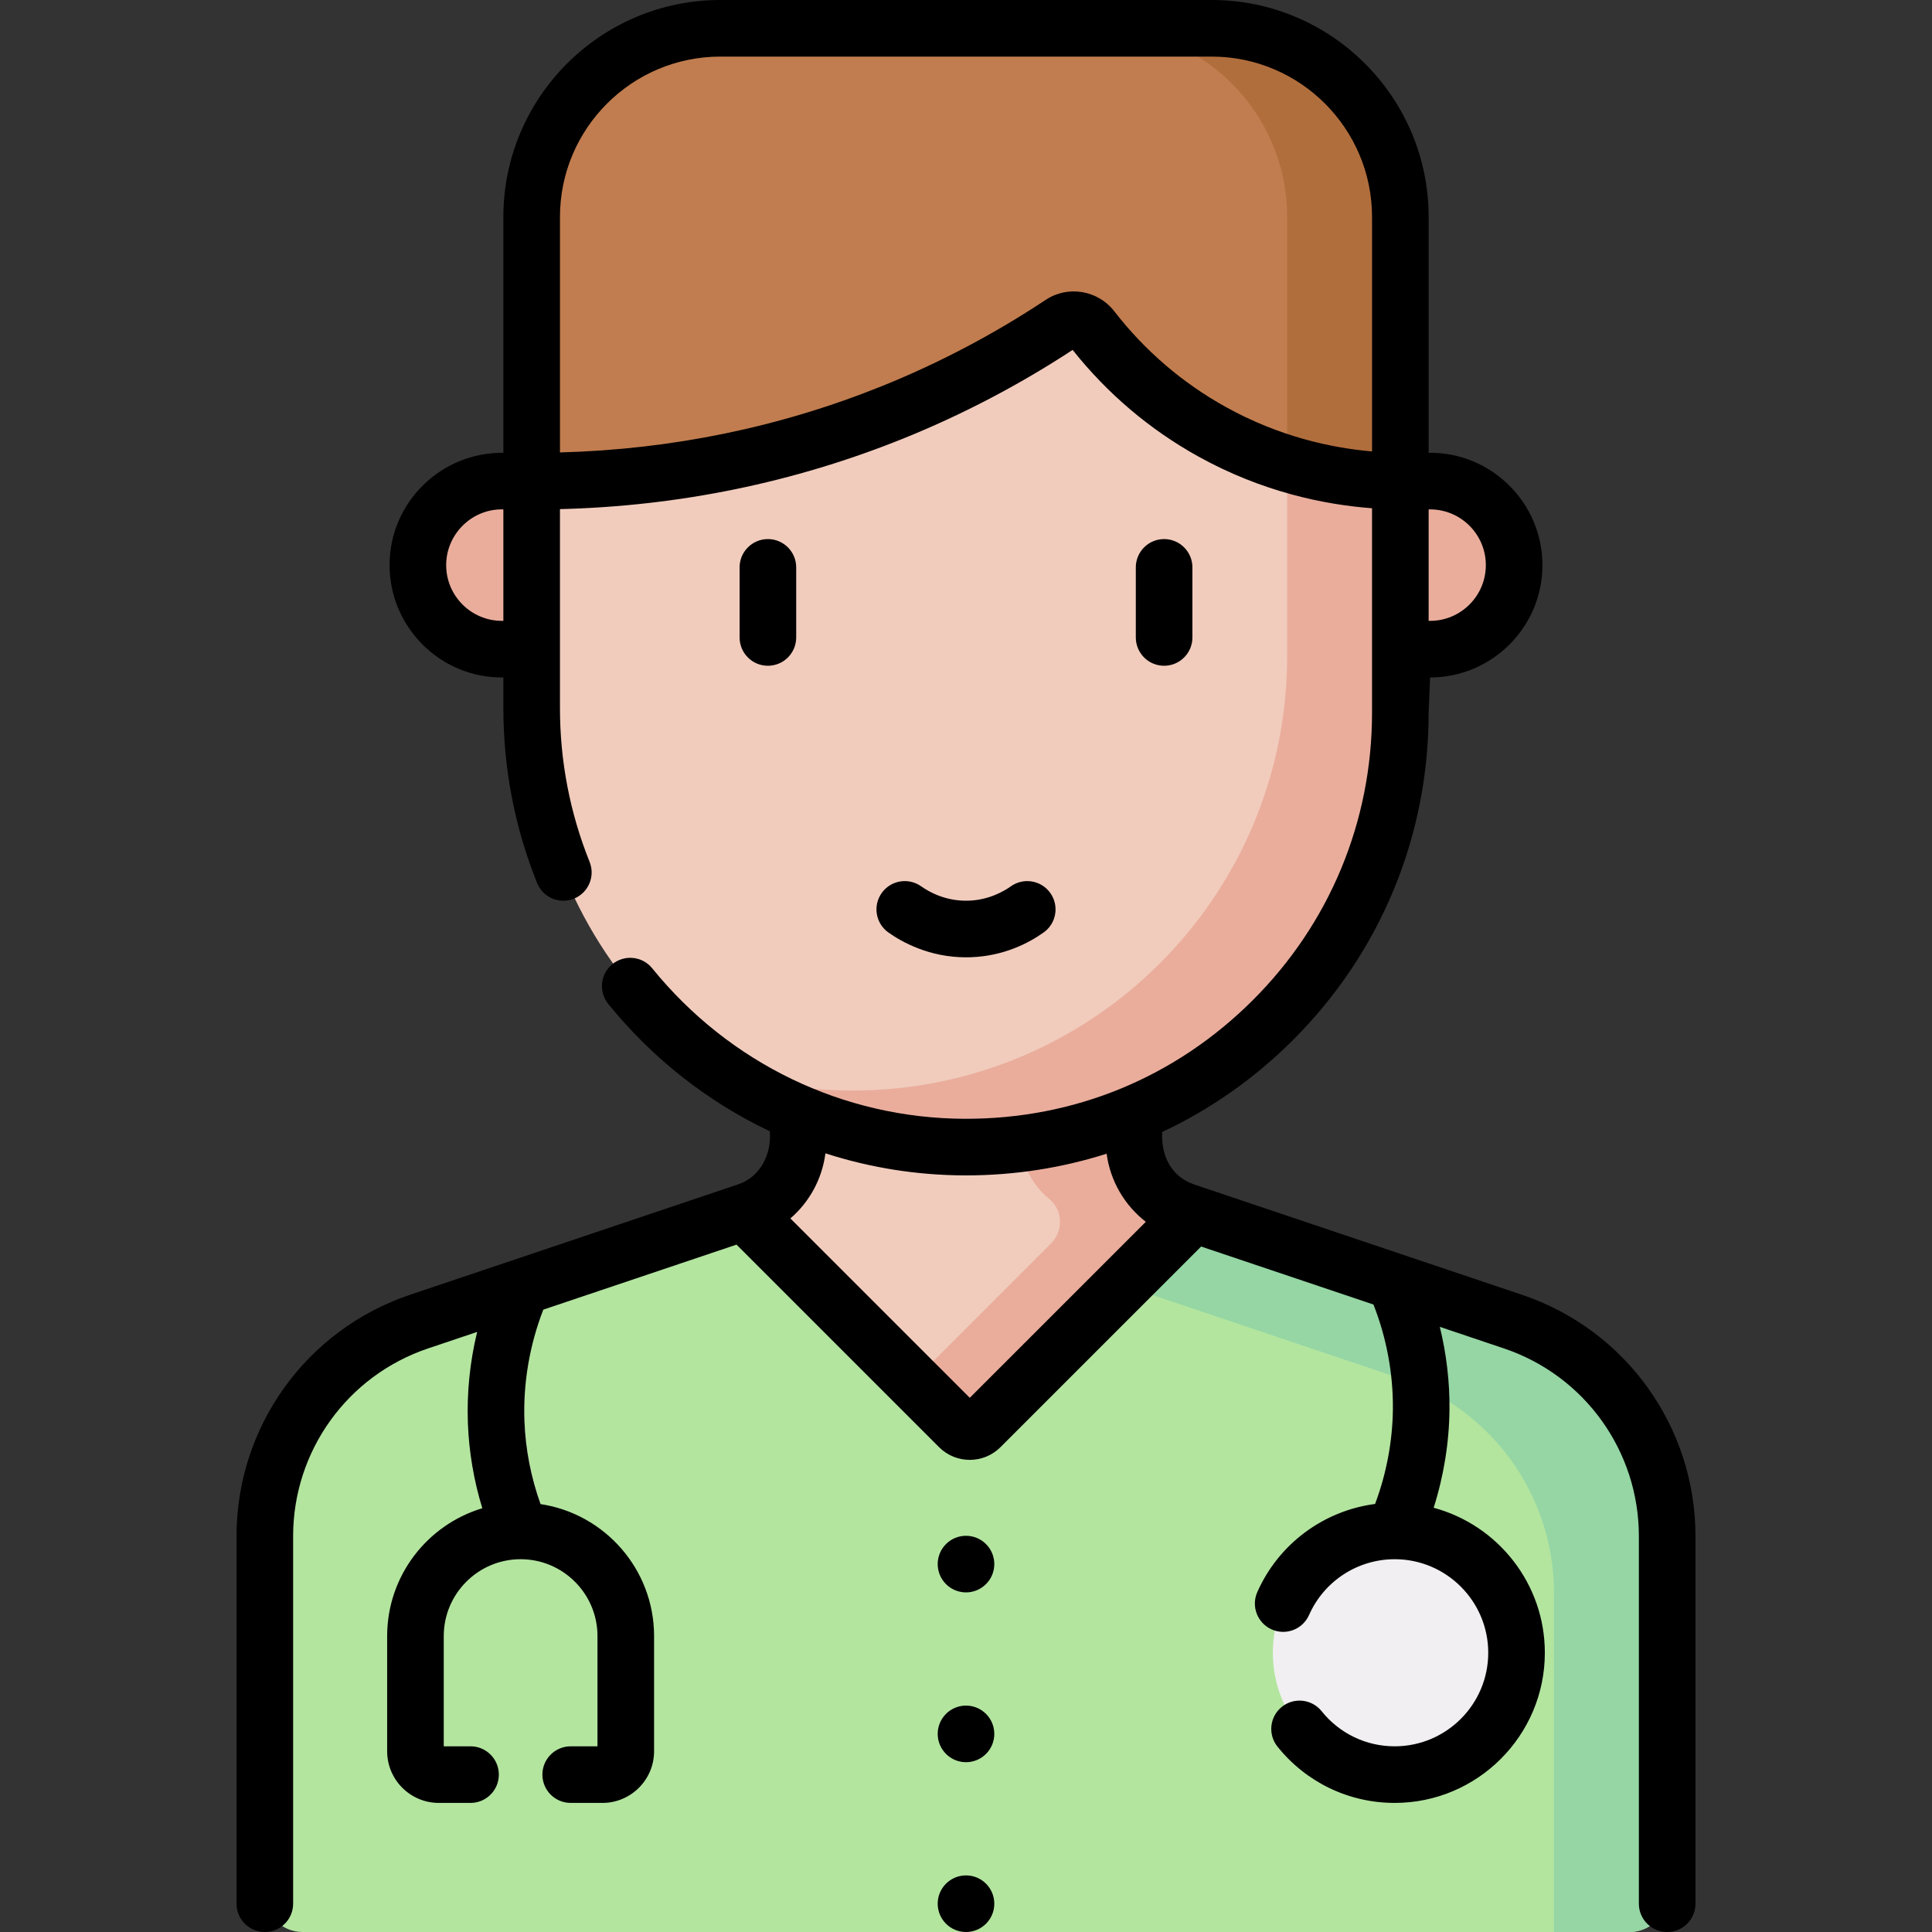 <svg id="Capa_1" enable-background="new 0 0 512 512" height="512" viewBox="0 0 512 512" width="512" xmlns="http://www.w3.org/2000/svg"><rect x="0" y="0" width="512" height="512" fill="#333333" stroke="none"/><g><g><g><path d="m441.818 502v-94.892c0-25.763-16.447-48.651-40.865-56.867l-21.954-7.387-9.392 11.84-10.034-18.376-45.451-15.293c-8.139-2.739-13.622-10.368-13.622-18.956v-32.569h-89v32.568c0 8.588-5.482 16.217-13.622 18.956l-86.831 29.217c-24.418 8.216-40.865 31.104-40.865 56.867v94.892c0 5.523 4.477 10 10 10h351.637c5.522 0 9.999-4.477 9.999-10z" fill="#b3e59f"/><g><path d="m400.953 350.241-21.954-7.387-9.392 11.84-10.034-18.376-45.451-15.293c-8.139-2.739-13.622-10.368-13.622-18.956v-32.569h-89v15h59v32.568c0 8.587 5.482 16.217 13.622 18.956l86.831 29.217c24.418 8.216 40.865 31.104 40.865 56.867v89.892h20c5.523 0 10-4.477 10-10v-94.892c0-25.763-16.447-48.651-40.865-56.867z" fill="#95d6a4"/></g><path d="m197.205 321.25 56.966 56.966c1.562 1.562 4.095 1.562 5.657 0l56.463-56.462-2.169-.73c-8.139-2.739-13.622-10.368-13.622-18.956v-32.568h-89v32.568c0 8.587-5.482 16.217-13.622 18.956z" fill="#f1ccbd"/><path d="m314.122 321.024c-8.139-2.739-13.622-10.368-13.622-18.955v-32.569h-30v32.568c-.059 6.028 2.9 11.873 7.573 15.691 3.619 2.957 3.751 8.462.446 11.767l-36.519 36.519 12.172 12.171c1.562 1.562 4.095 1.562 5.657 0l56.463-56.462z" fill="#eaad9c"/><g><path d="m371.104 142.5h-230.208v-85c0-27.614 22.386-50 50-50h130.207c27.614 0 50 22.386 50 50v85z" fill="#c17d4f"/><path d="m321.104 7.5h-30c27.614 0 50 22.386 50 50v85h30v-85c0-27.614-22.386-50-50-50z" fill="#b16e3d"/><path d="m378.989 172.034h-7.885v-44.542h7.885c12.3 0 22.271 9.971 22.271 22.271 0 12.3-9.971 22.271-22.271 22.271z" fill="#eaad9c"/><path d="m133.011 172.034h7.885v-44.542h-7.885c-12.3 0-22.271 9.971-22.271 22.271 0 12.3 9.971 22.271 22.271 22.271z" fill="#eaad9c"/><g><path d="m255.593 303.991c-63.615-.22-114.697-52.736-114.697-116.352v-60.139c22.95.068 57.431-2.836 95.558-18.192 17.785-7.163 32.723-15.57 44.837-23.607 2.62-1.738 6.124-1.125 8.051 1.36 6.093 7.856 16.326 18.732 31.844 27.344 20.888 11.592 40.434 13.022 49.917 13.096v61.388c.001 63.704-51.753 115.322-115.51 115.102z" fill="#f1ccbd"/></g><g><path d="m341.104 122.87v51.018c0 63.705-51.753 115.323-115.51 115.103-12.183-.042-23.904-2.008-34.897-5.597 18.424 12.894 40.756 20.514 64.897 20.597 63.757.221 115.51-51.397 115.51-115.103 0-20.462 0-40.925 0-61.388-6.355-.049-17.232-.713-30-4.63z" fill="#eaad9c"/></g></g><path d="m131.05 408.603c1.204 2.875 3.989 4.606 6.921 4.606.965 0 1.947-.188 2.893-.583 3.821-1.6 5.622-5.994 4.022-9.814-3.53-8.433-5.517-17.269-5.905-26.264-.709-16.405 4.076-29.82 8.526-38.575l-18.852 6.343" fill="#dfdce0"/><circle cx="369.607" cy="438" fill="#f1eff1" r="32.293"/></g></g><path d="m256 497c-4.142 0-7.5 3.358-7.5 7.5s3.358 7.5 7.5 7.5 7.5-3.358 7.5-7.5-3.358-7.5-7.5-7.5zm0-90c-4.142 0-7.5 3.358-7.5 7.5s3.358 7.5 7.5 7.5 7.5-3.358 7.5-7.5-3.358-7.5-7.5-7.5zm0 45c-4.142 0-7.5 3.358-7.5 7.5s3.358 7.5 7.5 7.5 7.5-3.358 7.5-7.5-3.358-7.5-7.5-7.5zm.007-198.299c.417 0 .84-.008 1.267-.023 8.756-.313 15.329-3.742 19.3-6.563 3.376-2.399 4.169-7.081 1.771-10.458-2.399-3.375-7.081-4.168-10.458-1.771-1.883 1.338-5.836 3.611-11.15 3.802-6.014.22-10.493-2.292-12.629-3.807-3.379-2.395-8.061-1.597-10.456 1.783s-1.597 8.061 1.783 10.456c3.531 2.503 10.789 6.581 20.572 6.581zm147.335 89.431-86.837-29.223c-6.229-2.102-8.855-7.795-8.505-13.923 12.664-5.938 24.34-14.086 34.543-24.254 23.254-23.174 36.061-54.016 36.061-86.844l.386-9.354c16.416 0 29.771-13.355 29.771-29.771 0-16.549-13.596-29.993-30.156-29.771v-62.492c0-31.706-25.794-57.5-57.5-57.5h-130.209c-31.706 0-57.5 25.794-57.5 57.5v62.493c-16.545-.151-30.156 13.171-30.156 29.771 0 16.545 13.6 29.995 30.156 29.771v8.104c0 15.996 3.006 31.594 8.934 46.359 1.543 3.844 5.91 5.708 9.754 4.166 3.844-1.543 5.709-5.91 4.166-9.754-5.211-12.98-7.854-26.697-7.854-40.77v-52.72c31.5-.779 62.034-7.043 90.86-18.654 15.665-6.309 30.797-14.224 45.001-23.536 9.208 11.586 20.401 21.082 33.29 28.234 16.978 9.422 33.475 12.784 46.056 13.728v54.197c0 28.812-11.24 55.881-31.649 76.22-20.513 20.442-47.239 31.484-76.335 31.383-32.132-.111-62.304-14.649-82.778-39.884-2.61-3.217-7.334-3.709-10.549-1.099-3.217 2.61-3.709 7.333-1.099 10.549 11.81 14.557 26.463 25.981 42.807 33.737.517 6.017-2.463 12.157-8.512 14.118l-86.831 29.221c-27.5 9.256-45.977 34.967-45.977 63.978v97.39c0 4.142 3.358 7.5 7.5 7.5s7.5-3.358 7.5-7.5v-97.39c0-22.564 14.372-42.562 35.762-49.761l13.004-4.376c-1.916 7.924-2.755 16.1-2.452 24.18.288 7.681 1.584 15.227 3.825 22.545-14.57 4.374-25.219 17.903-25.219 33.878v30.522c0 7.551 6.143 13.693 13.693 13.693h8.405c4.142 0 7.5-3.358 7.5-7.5s-3.358-7.5-7.5-7.5h-7.098v-29.217c0-11.227 9.13-20.361 20.355-20.368.006 0 .011.001.017.001s.012-.001.018-.001c11.222.012 20.348 9.144 20.348 20.368v29.217h-7.098c-4.142 0-7.5 3.358-7.5 7.5s3.358 7.5 7.5 7.5h8.405c7.55 0 13.693-6.143 13.693-13.693v-30.523c0-17.707-13.08-32.415-30.085-34.973-2.542-7.098-3.987-14.48-4.27-22.013-.375-9.973 1.352-20.126 4.997-29.519l51.207-17.232 53.681 53.68c4.483 4.484 11.781 4.484 16.264 0l53.177-53.177 45.673 15.37c3.454 8.784 5.237 18.285 5.148 27.687-.081 8.527-1.71 17.139-4.715 25.165-13.639 1.796-25.561 10.558-31.22 23.365-1.674 3.789.041 8.217 3.829 9.892 3.789 1.675 8.217-.04 9.892-3.829 3.965-8.974 12.861-14.774 22.667-14.784.007 0 .013.001.02.001s.014-.001.021-.001c13.663.007 24.776 11.125 24.776 24.791 0 13.671-11.122 24.793-24.792 24.793-7.565 0-14.621-3.391-19.359-9.302-2.59-3.232-7.31-3.754-10.542-1.162-3.232 2.59-3.752 7.311-1.162 10.542 7.6 9.483 18.922 14.921 31.063 14.921 21.941 0 39.792-17.851 39.792-39.793 0-18.369-12.514-33.864-29.462-38.425 2.67-8.416 4.108-17.262 4.191-26.033.07-7.343-.808-14.737-2.563-21.913l16.992 5.718c21.391 7.2 35.762 27.198 35.762 49.762v97.39c0 4.142 3.358 7.5 7.5 7.5s7.5-3.358 7.5-7.5v-97.39c0-29.009-18.477-54.719-45.978-63.976zm-24.738-208.139h.386c8.145 0 14.771 6.626 14.771 14.771s-6.626 14.771-14.771 14.771h-.386zm-245.208 29.541h-.386c-8.145 0-14.771-6.626-14.771-14.771 0-8.26 6.881-15.001 15.156-14.771v29.542zm191.43-56.687c-11.499-6.382-21.443-14.922-29.557-25.383-4.318-5.568-12.279-6.891-18.124-3.013-13.7 9.09-28.333 16.794-43.493 22.899-27.039 10.891-55.688 16.77-85.256 17.549v-62.399c0-23.435 19.065-42.5 42.5-42.5h130.207c23.435 0 42.5 19.065 42.5 42.5v62.136c-10.751-.928-24.568-3.904-38.777-11.789zm-67.826 262.591-47.541-47.541c5.056-4.355 8.405-10.472 9.29-17.25 11.761 3.792 24.155 5.8 36.819 5.844h.436c12.836 0 25.367-1.967 37.26-5.745.969 7.22 4.745 13.673 10.385 18.043zm59-201.504v-18.573c0-4.142-3.358-7.5-7.5-7.5s-7.5 3.358-7.5 7.5v18.573c0 4.142 3.358 7.5 7.5 7.5s7.5-3.358 7.5-7.5zm-105 0v-18.573c0-4.142-3.358-7.5-7.5-7.5s-7.5 3.358-7.5 7.5v18.573c0 4.142 3.358 7.5 7.5 7.5s7.5-3.358 7.5-7.5z"/></g></svg>